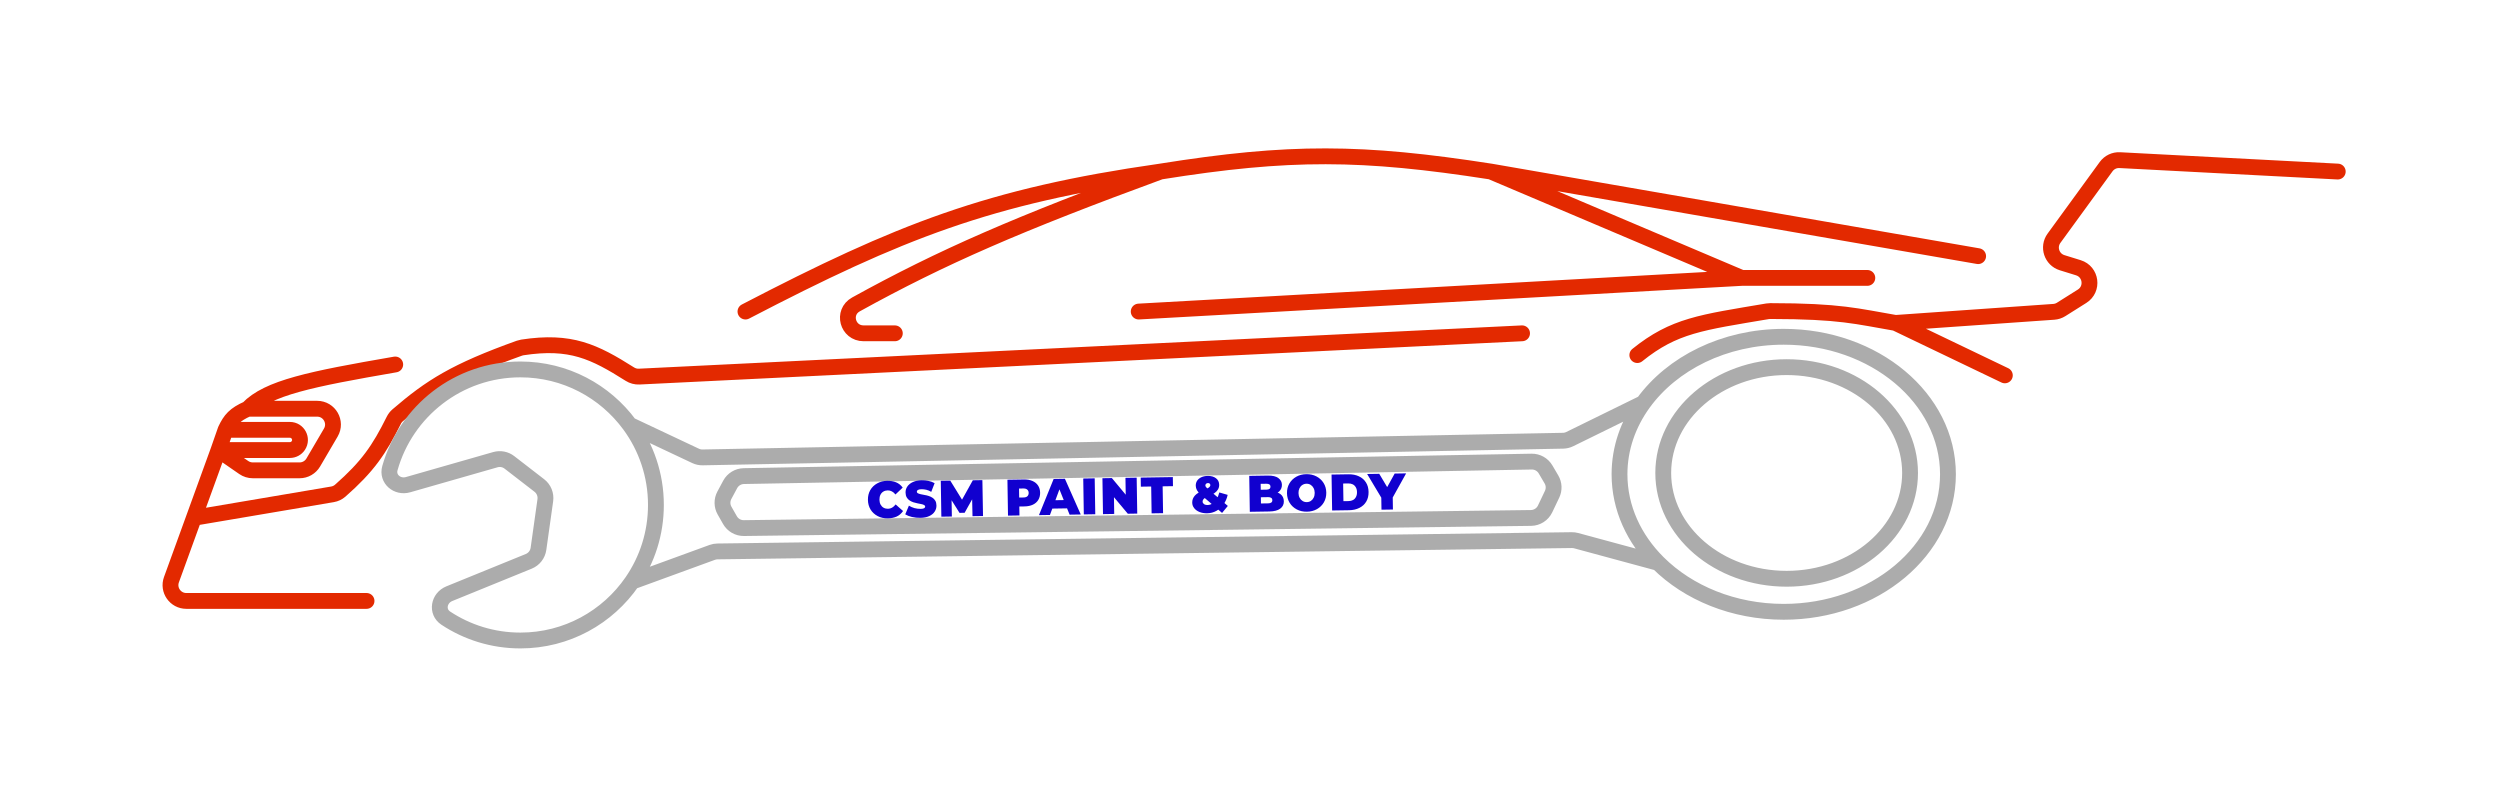 <svg width="2527" height="806" viewBox="0 0 2527 806" fill="none" xmlns="http://www.w3.org/2000/svg">
<path d="M228 434.492L220.872 454.916M228 434.492C232.945 424.105 237.203 419.079 250.5 413.15M228 434.492H293.008C301.147 434.492 306.016 443.546 301.528 450.335V450.335C299.637 453.196 296.437 454.916 293.008 454.916H220.872M399.5 368.416C314.019 383.203 270.738 391.95 250.5 413.15M370.5 607.416H188.332C177.231 607.416 169.504 596.389 173.292 585.956L196 523.416M753.5 314.916C909.203 233.963 999.524 198.184 1173 173.416M1173 173.416C1303.38 152.597 1376.62 153.127 1507 173.416M1173 173.416C1029.5 226.018 952.041 259.735 865.194 307.708C850.914 315.596 856.621 336.916 872.935 336.916H904.5M1507 173.416L1999.5 258.916M1507 173.416L1760.5 280.916M1760.5 280.916H1887.5M1760.5 280.916L1151 314.916M2363 173.416L2142.66 161.87C2137.26 161.587 2132.08 164.055 2128.89 168.43L2076.17 240.835C2069.71 249.702 2073.89 262.29 2084.37 265.537L2100.78 270.623C2113.84 274.669 2116.14 292.164 2104.57 299.446L2083.4 312.776C2081.17 314.181 2078.62 315.013 2075.99 315.197L1916 326.416M1916 326.416L2026.5 379.416M1916 326.416C1876.96 319.771 1860.71 314.484 1789.37 314.417C1788.48 314.416 1787.54 314.495 1786.65 314.645C1719.7 325.977 1692.23 328.901 1655 358.916M1538.5 336.916L646.086 380.667C642.777 380.829 639.495 379.953 636.694 378.184C600.615 355.402 576.912 343.703 527.985 351.185C527.009 351.334 526.012 351.59 525.082 351.923C460.251 375.161 435.386 391.007 401.955 419.793C400.336 421.187 399.017 422.907 398.066 424.82C383.238 454.644 371.632 471.601 343.864 495.992C341.677 497.913 338.983 499.173 336.114 499.66L196 523.416M196 523.416L220.872 454.916M250.5 413.15H320.574C332.938 413.15 340.63 426.576 334.378 437.242L316.636 467.508C313.764 472.407 308.511 475.416 302.833 475.416H255.496C252.243 475.416 249.067 474.425 246.392 472.574L220.872 454.916" stroke="#E32900" stroke-width="16" stroke-linecap="round"/>
<path d="M636.502 429.416C611.568 395.459 571.358 373.416 526 373.416C463.224 373.416 410.309 415.639 394.106 473.236C391.041 484.128 401.534 493.031 412.413 489.918L500.719 464.643C505.612 463.243 510.878 464.254 514.905 467.365L545.144 490.732C549.692 494.246 552.006 499.93 551.205 505.622L544.283 554.801C543.489 560.444 539.753 565.239 534.475 567.389L454.162 600.104C443.424 604.478 440.893 618.404 450.567 624.797C472.201 639.093 498.129 647.416 526 647.416C572.906 647.416 614.306 623.844 639 587.899M636.502 429.416C653.161 452.104 663 480.111 663 510.416C663 539.174 654.14 565.862 639 587.899M636.502 429.416L703.112 460.819C705.341 461.87 707.782 462.391 710.245 462.344L1579.95 445.485C1582.29 445.44 1584.59 444.882 1586.69 443.852L1661 407.384M1661 407.384C1645.77 428.391 1637 453.046 1637 479.416C1637 513.516 1651.66 544.748 1676 568.931M1661 407.384C1690.11 367.237 1742.81 340.416 1803 340.416C1894.68 340.416 1969 402.649 1969 479.416C1969 556.184 1894.68 618.416 1803 618.416C1752.04 618.416 1706.45 599.191 1676 568.931M639 587.899L719.945 558.349C721.636 557.732 723.42 557.404 725.22 557.38L1588.76 545.946C1590.25 545.926 1591.73 546.113 1593.16 546.501L1676 568.931M1930.69 478.062C1930.69 537.134 1874.84 585.02 1805.95 585.02C1737.05 585.02 1681.2 537.134 1681.2 478.062C1681.2 418.991 1737.05 371.105 1805.95 371.105C1874.84 371.105 1930.69 418.991 1930.69 478.062ZM732.184 500.625L738.067 489.671C740.805 484.573 746.082 481.35 751.868 481.244L1548.15 466.588C1553.93 466.482 1559.31 469.496 1562.24 474.473L1568.19 484.594C1570.89 489.173 1571.13 494.79 1568.85 499.586L1561.78 514.425C1559.16 519.93 1553.64 523.466 1547.54 523.545L751.945 533.795C746.118 533.87 740.711 530.771 737.831 525.705L732.371 516.104C729.651 511.32 729.58 505.474 732.184 500.625Z" stroke="#ACACAC" stroke-width="16"/>
<path d="M897.34 523.952C893.581 524.012 890.188 523.249 887.163 521.664C884.137 520.079 881.742 517.876 879.977 515.056C878.251 512.193 877.359 508.94 877.301 505.297C877.242 501.57 878.03 498.27 879.664 495.395C881.339 492.521 883.663 490.264 886.638 488.625C889.611 486.944 892.978 486.074 896.738 486.014C900.097 485.961 903.085 486.458 905.702 487.505C908.319 488.553 910.568 490.339 912.448 492.864L905.118 499.829C904.015 498.38 902.798 497.331 901.468 496.682C900.176 495.991 898.791 495.657 897.311 495.68C895.671 495.706 894.198 496.107 892.89 496.882C891.622 497.656 890.639 498.739 889.941 500.133C889.243 501.526 888.909 503.186 888.94 505.112C888.97 506.996 889.356 508.645 890.099 510.057C890.841 511.427 891.857 512.479 893.149 513.213C894.481 513.945 895.967 514.299 897.607 514.273C899.087 514.249 900.461 513.871 901.729 513.139C903.038 512.406 904.221 511.319 905.278 509.879L912.825 516.544C911.026 519.128 908.835 521.005 906.253 522.177C903.671 523.307 900.7 523.899 897.34 523.952Z" fill="#1100CF"/>
<path d="M946.564 510.919C946.601 513.222 945.994 515.305 944.743 517.168C943.533 519.03 941.716 520.525 939.294 521.652C936.871 522.78 933.86 523.372 930.261 523.429C927.381 523.475 924.556 523.185 921.786 522.559C919.055 521.89 916.801 521.004 915.023 519.902L918.724 511.11C920.381 512.173 922.254 513.001 924.344 513.596C926.473 514.149 928.597 514.408 930.717 514.375C932.437 514.347 933.613 514.098 934.246 513.628C934.878 513.157 935.19 512.649 935.182 512.105C935.17 511.393 934.802 510.854 934.076 510.489C933.389 510.081 932.444 509.761 931.24 509.529C930.076 509.296 928.792 509.044 927.388 508.773C926.023 508.502 924.637 508.147 923.23 507.708C921.822 507.228 920.532 506.599 919.36 505.822C918.187 505.045 917.231 504.013 916.49 502.726C915.75 501.44 915.364 499.812 915.332 497.844C915.296 495.541 915.923 493.479 917.214 491.657C918.505 489.794 920.362 488.319 922.785 487.234C925.247 486.105 928.198 485.514 931.638 485.459C933.877 485.424 936.161 485.639 938.489 486.104C940.816 486.57 942.889 487.333 944.706 488.393L941.305 497.18C939.689 496.159 938.037 495.452 936.351 495.06C934.664 494.668 933.001 494.485 931.361 494.511C929.722 494.537 928.525 494.786 927.773 495.259C927.06 495.731 926.71 496.323 926.721 497.035C926.732 497.705 927.08 498.223 927.766 498.589C928.492 498.955 929.437 499.275 930.601 499.549C931.765 499.782 933.049 500.034 934.454 500.305C935.898 500.533 937.303 500.867 938.67 501.306C940.077 501.744 941.367 502.352 942.54 503.129C943.712 503.906 944.668 504.917 945.408 506.162C946.148 507.407 946.533 508.992 946.564 510.919Z" fill="#1100CF"/>
<path d="M951.517 522.275L950.94 485.969L960.538 485.817L974.89 509.086L970.151 509.162L983.335 485.454L992.994 485.301L993.631 521.605L983.013 521.774L982.579 502.053L984.139 502.028L975.037 518.32L969.877 518.402L959.842 502.414L961.822 502.383L962.135 522.106L951.517 522.275Z" fill="#1100CF"/>
<path d="M1018.89 521.204L1018.31 484.899L1035.11 484.632C1038.39 484.579 1041.24 485.1 1043.66 486.192C1046.07 487.243 1047.94 488.763 1049.25 490.752C1050.6 492.741 1051.3 495.16 1051.35 498.007C1051.39 500.813 1050.77 503.252 1049.48 505.325C1048.24 507.397 1046.42 508.997 1044.04 510.123C1041.66 511.25 1038.82 511.84 1035.55 511.892L1025.17 512.057L1030.24 506.887L1030.47 521.02L1018.89 521.204ZM1030.27 508.206L1025.98 502.997L1034.56 502.86C1036.32 502.832 1037.63 502.414 1038.5 501.604C1039.37 500.753 1039.79 499.615 1039.77 498.191C1039.75 496.809 1039.29 495.728 1038.4 494.946C1037.5 494.122 1036.18 493.725 1034.42 493.753L1025.84 493.889L1029.95 488.546L1030.27 508.206Z" fill="#1100CF"/>
<path d="M1050.18 520.706L1065.02 484.156L1076.42 483.975L1092.42 520.035L1081.14 520.214L1068.89 489.686L1072.73 489.625L1061.28 520.53L1050.18 520.706ZM1059.26 514.154L1062.07 505.69L1078.2 505.434L1081.28 513.804L1059.26 514.154Z" fill="#1100CF"/>
<path d="M1095.52 519.986L1094.94 483.681L1106.52 483.497L1107.1 519.802L1095.52 519.986Z" fill="#1100CF"/>
<path d="M1114.91 519.678L1114.34 483.372L1123.88 483.221L1142.29 505.358L1137.97 505.426L1137.61 483.002L1148.95 482.822L1149.53 519.128L1139.99 519.279L1121.46 497.144L1125.9 497.074L1126.25 519.497L1114.91 519.678Z" fill="#1100CF"/>
<path d="M1164.05 518.897L1163.62 491.762L1153.18 491.928L1153.03 482.757L1185.49 482.241L1185.64 491.412L1175.2 491.578L1175.63 518.713L1164.05 518.897Z" fill="#1100CF"/>
<path d="M1220.15 518.822C1217.39 518.866 1214.86 518.445 1212.57 517.56C1210.31 516.675 1208.51 515.405 1207.17 513.751C1205.82 512.097 1205.13 510.202 1205.1 508.066C1205.05 505.344 1205.96 502.964 1207.8 500.924C1209.65 498.884 1212.62 497.056 1216.72 495.442C1218.43 494.744 1219.76 494.116 1220.71 493.556C1221.7 492.996 1222.39 492.461 1222.78 491.953C1223.21 491.401 1223.43 490.874 1223.42 490.372C1223.41 489.786 1223.2 489.286 1222.79 488.874C1222.43 488.461 1221.84 488.261 1221.04 488.273C1220.16 488.287 1219.49 488.549 1219.02 489.06C1218.58 489.527 1218.37 490.075 1218.38 490.703C1218.39 491.289 1218.64 491.872 1219.13 492.45C1219.66 493.028 1220.69 493.996 1222.24 495.354L1241.09 511.389L1235.27 518.456L1213.61 499.826C1211.94 498.387 1210.7 496.94 1209.88 495.488C1209.09 493.992 1208.69 492.491 1208.67 490.983C1208.63 489.057 1209.11 487.353 1210.08 485.872C1211.1 484.389 1212.5 483.236 1214.29 482.412C1216.12 481.545 1218.27 481.092 1220.75 481.053C1224.19 480.998 1226.96 481.771 1229.07 483.371C1231.21 484.97 1232.31 487.194 1232.35 490.041C1232.38 491.674 1232 493.188 1231.23 494.583C1230.45 495.977 1229.25 497.253 1227.63 498.41C1226 499.524 1223.92 500.563 1221.37 501.525C1219.98 502.091 1218.85 502.675 1217.98 503.275C1217.15 503.833 1216.54 504.429 1216.15 505.063C1215.76 505.656 1215.57 506.329 1215.58 507.083C1215.6 507.962 1216.03 508.751 1216.88 509.45C1217.73 510.148 1219.02 510.484 1220.74 510.456C1222.42 510.43 1224.03 509.902 1225.57 508.872C1227.16 507.841 1228.53 506.395 1229.7 504.534C1230.91 502.63 1231.84 500.374 1232.48 497.767L1240.92 500.209C1240.17 503.781 1238.8 506.965 1236.81 509.761C1234.85 512.557 1232.45 514.752 1229.59 516.347C1226.74 517.942 1223.59 518.767 1220.15 518.822Z" fill="#1100CF"/>
<path d="M1263.31 517.319L1262.74 481.014L1281.45 480.716C1286.29 480.639 1289.87 481.483 1292.18 483.247C1294.52 485.011 1295.72 487.254 1295.76 489.976C1295.81 492.74 1294.84 495.038 1292.87 496.87C1290.9 498.661 1288.03 499.586 1284.27 499.645L1285.25 496.928C1289.01 496.869 1292 497.701 1294.23 499.424C1296.5 501.106 1297.66 503.537 1297.71 506.72C1297.76 509.861 1296.52 512.351 1293.99 514.193C1291.5 515.992 1287.83 516.929 1282.99 517.006L1263.31 517.319ZM1274.58 508.91L1282.02 508.791C1283.34 508.77 1284.36 508.482 1285.07 507.926C1285.78 507.37 1286.13 506.59 1286.11 505.585C1286.09 504.538 1285.72 503.769 1284.99 503.278C1284.26 502.745 1283.24 502.489 1281.92 502.51L1273.52 502.644L1273.4 495.043L1280.18 494.936C1281.54 494.914 1282.56 494.647 1283.23 494.133C1283.9 493.62 1284.23 492.882 1284.21 491.919C1284.2 490.914 1283.84 490.165 1283.16 489.674C1282.47 489.182 1281.44 488.947 1280.08 488.968L1274.27 489.061L1274.58 508.91Z" fill="#1100CF"/>
<path d="M1321.04 517.218C1317.24 517.279 1313.83 516.516 1310.8 514.931C1307.78 513.345 1305.38 511.143 1303.62 508.322C1301.85 505.46 1300.94 502.208 1300.88 498.565C1300.82 494.88 1301.63 491.6 1303.3 488.725C1304.98 485.85 1307.3 483.572 1310.28 481.892C1313.25 480.211 1316.64 479.34 1320.44 479.28C1324.24 479.22 1327.65 479.982 1330.67 481.568C1333.7 483.153 1336.1 485.356 1337.86 488.176C1339.63 490.996 1340.54 494.249 1340.6 497.934C1340.65 501.577 1339.85 504.857 1338.17 507.773C1336.5 510.648 1334.17 512.926 1331.2 514.607C1328.23 516.287 1324.84 517.158 1321.04 517.218ZM1320.89 507.545C1322.49 507.52 1323.88 507.1 1325.07 506.285C1326.29 505.47 1327.24 504.366 1327.89 502.973C1328.59 501.538 1328.93 499.92 1328.9 498.119C1328.87 496.277 1328.48 494.671 1327.74 493.3C1327.04 491.929 1326.06 490.856 1324.81 490.08C1323.6 489.303 1322.19 488.928 1320.59 488.953C1319.03 488.978 1317.64 489.398 1316.41 490.213C1315.18 490.987 1314.22 492.091 1313.52 493.526C1312.83 494.961 1312.49 496.579 1312.52 498.38C1312.55 500.18 1312.93 501.787 1313.68 503.199C1314.42 504.57 1315.42 505.643 1316.67 506.419C1317.92 507.195 1319.33 507.57 1320.89 507.545Z" fill="#1100CF"/>
<path d="M1346.51 515.997L1345.93 479.692L1363.09 479.419C1367.05 479.356 1370.54 480.033 1373.56 481.451C1376.62 482.869 1379 484.925 1380.68 487.621C1382.4 490.274 1383.29 493.485 1383.35 497.254C1383.41 501.023 1382.62 504.281 1380.99 507.03C1379.39 509.736 1377.08 511.846 1374.07 513.36C1371.09 514.873 1367.62 515.661 1363.66 515.724L1346.51 515.997ZM1357.94 506.579L1363.1 506.497C1364.86 506.469 1366.37 506.11 1367.64 505.42C1368.91 504.73 1369.89 503.709 1370.59 502.357C1371.33 501.005 1371.68 499.366 1371.65 497.44C1371.62 495.472 1371.22 493.845 1370.44 492.559C1369.7 491.23 1368.68 490.241 1367.39 489.591C1366.1 488.942 1364.57 488.631 1362.81 488.659L1357.65 488.741L1357.94 506.579Z" fill="#1100CF"/>
<path d="M1396.4 515.204L1396.15 499.501L1398.36 506.628L1381.9 479.12L1394.14 478.925L1405.48 497.97L1399 498.073L1409.74 478.677L1421.31 478.493L1405.74 506.511L1407.72 499.317L1407.97 515.02L1396.4 515.204Z" fill="#1100CF"/>
</svg>
